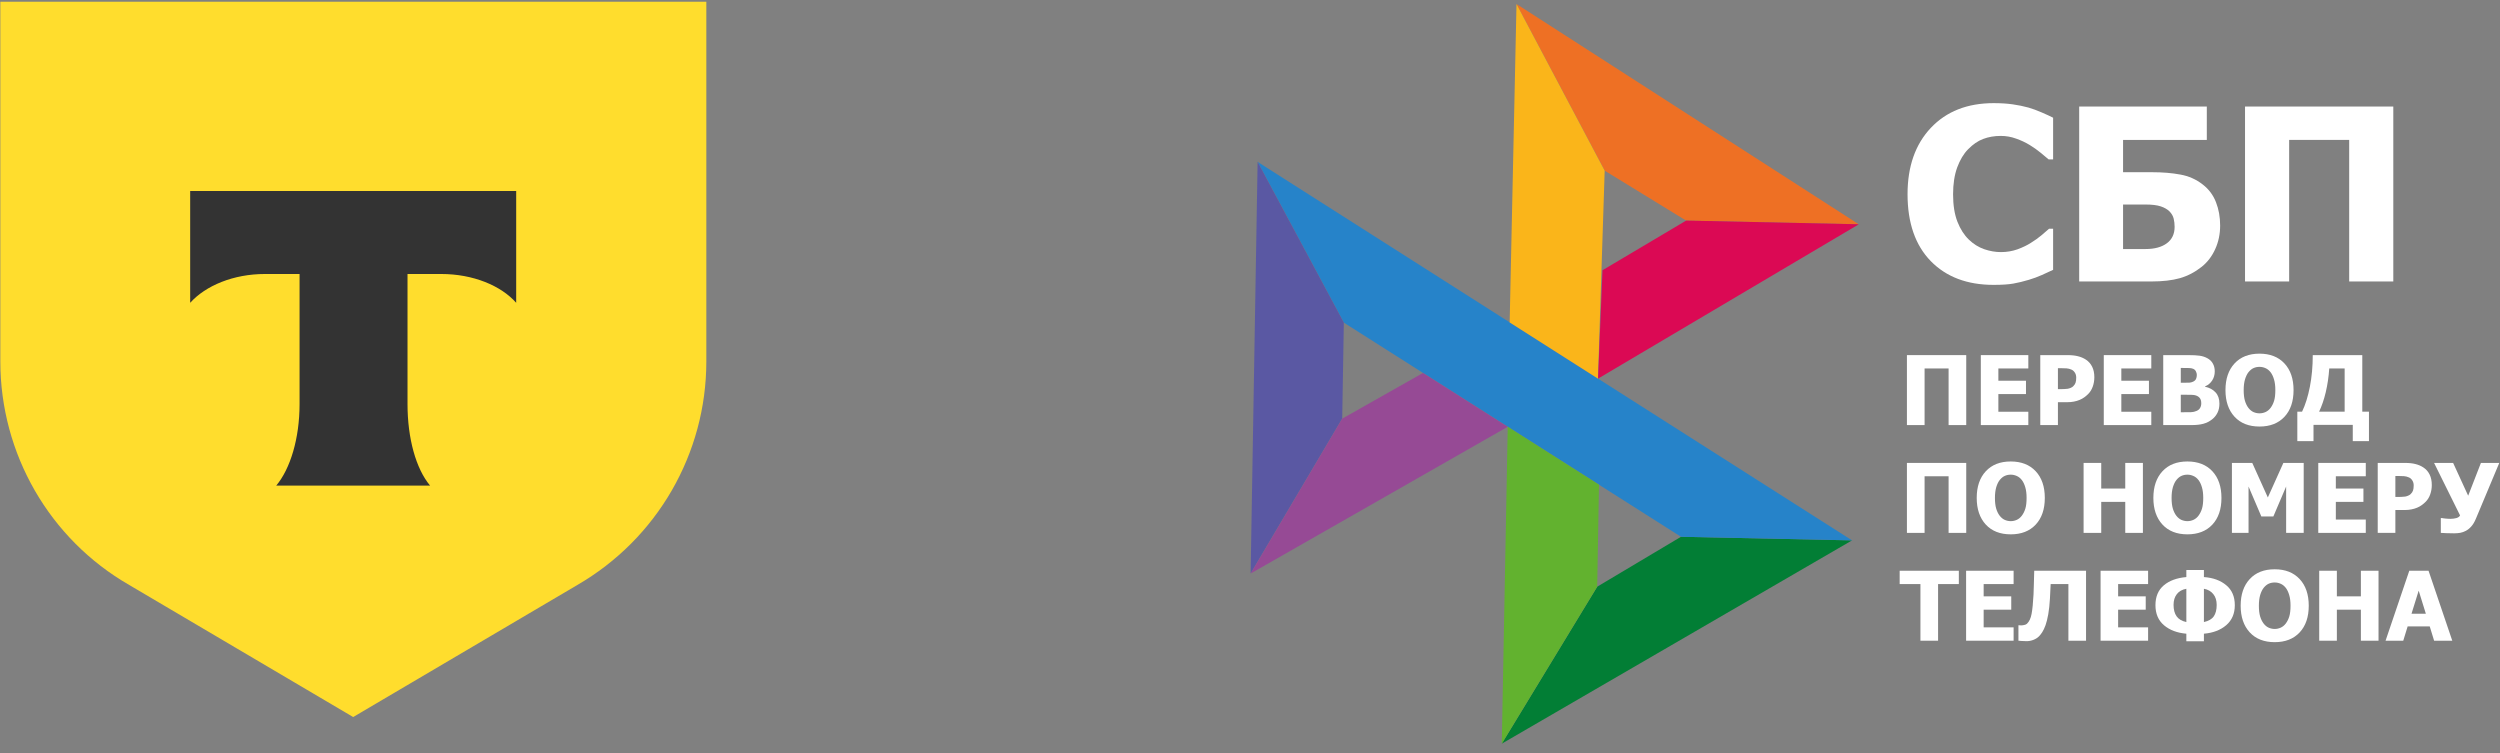 <svg width="156" height="47" viewBox="0 0 156 47" fill="none" xmlns="http://www.w3.org/2000/svg">
<rect x="0" y="0" width="156" height="47" fill="#808080" stroke="none"/>
<path d="M124.397 17.776C122.753 17.776 121.448 17.282 120.481 16.295C119.515 15.303 119.031 13.91 119.031 12.117C119.031 10.387 119.515 9.009 120.481 7.982C121.453 6.951 122.761 6.436 124.405 6.436C124.841 6.436 125.234 6.46 125.582 6.509C125.931 6.558 126.264 6.626 126.583 6.714C126.834 6.787 127.106 6.888 127.4 7.015C127.695 7.142 127.933 7.252 128.114 7.345V9.947H127.835C127.702 9.83 127.535 9.69 127.334 9.529C127.133 9.363 126.905 9.202 126.649 9.045C126.394 8.889 126.112 8.757 125.803 8.649C125.499 8.537 125.18 8.481 124.846 8.481C124.449 8.481 124.083 8.544 123.749 8.671C123.421 8.794 123.107 9.009 122.807 9.317C122.532 9.595 122.307 9.971 122.13 10.445C121.958 10.919 121.872 11.479 121.872 12.124C121.872 12.803 121.963 13.375 122.145 13.84C122.326 14.299 122.564 14.67 122.859 14.954C123.143 15.227 123.46 15.425 123.808 15.548C124.162 15.67 124.512 15.731 124.861 15.731C125.224 15.731 125.57 15.672 125.899 15.555C126.227 15.433 126.505 15.298 126.73 15.152C126.976 15 127.192 14.846 127.378 14.69C127.565 14.534 127.727 14.394 127.864 14.272H128.114V16.838C127.913 16.931 127.68 17.038 127.415 17.16C127.15 17.278 126.878 17.378 126.598 17.461C126.254 17.564 125.933 17.642 125.634 17.695C125.334 17.749 124.922 17.776 124.397 17.776Z" fill="white"/>
<path d="M138.537 14.074C138.537 14.607 138.434 15.098 138.228 15.548C138.027 15.992 137.749 16.356 137.396 16.64C136.974 16.977 136.518 17.217 136.027 17.358C135.541 17.495 134.947 17.564 134.246 17.564H129.741V6.648H137.705V8.73H132.479V10.746H134.29C134.947 10.746 135.536 10.795 136.056 10.893C136.577 10.986 137.043 11.193 137.455 11.516C137.833 11.809 138.108 12.178 138.279 12.623C138.451 13.062 138.537 13.546 138.537 14.074ZM135.696 14.155C135.696 13.974 135.676 13.803 135.637 13.642C135.598 13.48 135.512 13.331 135.379 13.194C135.247 13.062 135.065 12.957 134.835 12.879C134.604 12.801 134.285 12.762 133.878 12.762H132.479V15.54H133.878C134.442 15.54 134.886 15.421 135.21 15.181C135.534 14.942 135.696 14.6 135.696 14.155Z" fill="white"/>
<path d="M149.342 17.564H146.589V8.73H142.843V17.564H140.09V6.648H149.342V17.564Z" fill="white"/>
<path d="M122.693 26.525H121.592V22.992H120.094V26.525H118.992V22.159H122.693V26.525Z" fill="white"/>
<path d="M123.603 26.525V22.159H126.568V22.992H124.698V23.757H126.421V24.59H124.698V25.693H126.568V26.525H123.603Z" fill="white"/>
<path d="M130.687 23.537C130.687 23.741 130.655 23.934 130.59 24.118C130.525 24.302 130.432 24.455 130.31 24.578C130.236 24.655 130.153 24.725 130.063 24.79C129.975 24.854 129.876 24.909 129.768 24.954C129.66 24.999 129.543 25.034 129.415 25.059C129.29 25.085 129.148 25.097 128.991 25.097H128.414V26.525H127.313V22.159H129.015C129.268 22.159 129.486 22.183 129.668 22.23C129.853 22.275 130.02 22.347 130.169 22.447C130.334 22.556 130.461 22.703 130.552 22.887C130.642 23.068 130.687 23.285 130.687 23.537ZM129.556 23.564C129.556 23.441 129.527 23.335 129.468 23.247C129.409 23.157 129.339 23.096 129.256 23.062C129.152 23.017 129.052 22.992 128.956 22.986C128.862 22.978 128.733 22.974 128.57 22.974H128.414V24.282H128.491C128.595 24.282 128.693 24.281 128.785 24.279C128.877 24.277 128.958 24.27 129.026 24.259C129.085 24.249 129.147 24.23 129.212 24.203C129.279 24.174 129.33 24.142 129.365 24.106C129.44 24.034 129.49 23.959 129.515 23.881C129.543 23.802 129.556 23.697 129.556 23.564Z" fill="white"/>
<path d="M131.276 26.525V22.159H134.241V22.992H132.371V23.757H134.094V24.59H132.371V25.693H134.241V26.525H131.276Z" fill="white"/>
<path d="M138.492 25.188C138.492 25.405 138.451 25.596 138.369 25.76C138.286 25.924 138.175 26.06 138.036 26.168C137.871 26.297 137.689 26.389 137.491 26.443C137.295 26.498 137.045 26.525 136.74 26.525H134.986V22.159H136.534C136.856 22.159 137.1 22.172 137.264 22.197C137.431 22.221 137.587 22.272 137.733 22.35C137.89 22.434 138.006 22.546 138.083 22.687C138.162 22.828 138.201 22.99 138.201 23.174C138.201 23.387 138.147 23.576 138.039 23.743C137.933 23.909 137.786 24.031 137.597 24.109V24.133C137.868 24.189 138.085 24.306 138.248 24.482C138.411 24.656 138.492 24.891 138.492 25.188ZM137.082 23.394C137.082 23.323 137.063 23.251 137.026 23.177C136.991 23.102 136.935 23.049 136.858 23.015C136.786 22.984 136.699 22.968 136.599 22.966C136.501 22.962 136.354 22.96 136.157 22.96H136.081V23.883H136.219C136.408 23.883 136.539 23.881 136.614 23.878C136.69 23.874 136.769 23.853 136.849 23.816C136.938 23.775 136.999 23.718 137.032 23.646C137.065 23.574 137.082 23.489 137.082 23.394ZM137.359 25.168C137.359 25.033 137.331 24.927 137.276 24.851C137.221 24.775 137.139 24.717 137.029 24.678C136.962 24.653 136.87 24.639 136.752 24.637C136.636 24.633 136.48 24.631 136.284 24.631H136.081V25.725H136.14C136.426 25.725 136.625 25.723 136.735 25.719C136.844 25.715 136.956 25.689 137.07 25.64C137.17 25.597 137.243 25.534 137.288 25.452C137.335 25.368 137.359 25.273 137.359 25.168Z" fill="white"/>
<path d="M143.118 24.344C143.118 25.049 142.928 25.605 142.549 26.009C142.171 26.414 141.651 26.616 140.992 26.616C140.33 26.616 139.811 26.412 139.434 26.003C139.058 25.593 138.869 25.04 138.869 24.344C138.869 23.642 139.058 23.088 139.434 22.681C139.811 22.273 140.33 22.068 140.992 22.068C141.651 22.068 142.171 22.272 142.549 22.678C142.928 23.083 143.118 23.638 143.118 24.344ZM141.981 24.341C141.981 24.081 141.954 23.86 141.899 23.678C141.846 23.494 141.774 23.344 141.684 23.227C141.59 23.107 141.483 23.022 141.363 22.971C141.245 22.919 141.122 22.892 140.995 22.892C140.859 22.892 140.737 22.917 140.627 22.966C140.517 23.013 140.411 23.098 140.309 23.221C140.219 23.334 140.145 23.485 140.088 23.672C140.033 23.86 140.006 24.084 140.006 24.344C140.006 24.612 140.032 24.834 140.085 25.012C140.138 25.188 140.211 25.336 140.303 25.455C140.397 25.576 140.504 25.663 140.624 25.716C140.744 25.767 140.867 25.792 140.995 25.792C141.124 25.792 141.25 25.765 141.372 25.71C141.493 25.654 141.598 25.567 141.687 25.449C141.781 25.322 141.854 25.175 141.905 25.006C141.956 24.836 141.981 24.615 141.981 24.341Z" fill="white"/>
<path d="M147.823 27.528H146.813V26.511H144.363V27.528H143.353V25.69H143.648C143.854 25.264 144.017 24.745 144.136 24.136C144.256 23.524 144.316 22.865 144.316 22.159H147.407V25.69H147.823V27.528ZM146.306 25.69V22.992H145.346C145.309 23.52 145.236 24.015 145.126 24.479C145.016 24.94 144.877 25.344 144.711 25.69H146.306Z" fill="white"/>
<path d="M122.693 33.252H121.592V29.719H120.094V33.252H118.992V28.886H122.693V33.252Z" fill="white"/>
<path d="M127.596 31.071C127.596 31.777 127.406 32.332 127.027 32.736C126.649 33.141 126.129 33.343 125.47 33.343C124.808 33.343 124.289 33.139 123.912 32.731C123.535 32.32 123.347 31.767 123.347 31.071C123.347 30.369 123.535 29.815 123.912 29.408C124.289 29 124.808 28.796 125.47 28.796C126.129 28.796 126.649 28.999 127.027 29.405C127.406 29.81 127.596 30.365 127.596 31.071ZM126.459 31.068C126.459 30.808 126.432 30.587 126.377 30.405C126.324 30.221 126.252 30.071 126.162 29.954C126.068 29.834 125.961 29.749 125.841 29.699C125.723 29.646 125.6 29.619 125.473 29.619C125.337 29.619 125.215 29.644 125.105 29.693C124.995 29.74 124.889 29.825 124.787 29.948C124.696 30.061 124.623 30.212 124.566 30.399C124.511 30.587 124.484 30.811 124.484 31.071C124.484 31.339 124.51 31.562 124.563 31.739C124.616 31.915 124.689 32.063 124.781 32.182C124.875 32.303 124.982 32.39 125.102 32.443C125.222 32.494 125.345 32.52 125.473 32.52C125.602 32.52 125.728 32.492 125.85 32.437C125.971 32.381 126.076 32.294 126.165 32.176C126.259 32.049 126.332 31.902 126.383 31.734C126.434 31.564 126.459 31.342 126.459 31.068Z" fill="white"/>
<path d="M133.717 33.252H132.616V31.317H131.117V33.252H130.016V28.886H131.117V30.485H132.616V28.886H133.717V33.252Z" fill="white"/>
<path d="M138.619 31.071C138.619 31.777 138.429 32.332 138.051 32.736C137.672 33.141 137.153 33.343 136.493 33.343C135.832 33.343 135.312 33.139 134.936 32.731C134.559 32.32 134.37 31.767 134.37 31.071C134.37 30.369 134.559 29.815 134.936 29.408C135.312 29 135.832 28.796 136.493 28.796C137.153 28.796 137.672 28.999 138.051 29.405C138.429 29.81 138.619 30.365 138.619 31.071ZM137.482 31.068C137.482 30.808 137.455 30.587 137.4 30.405C137.347 30.221 137.275 30.071 137.185 29.954C137.091 29.834 136.984 29.749 136.864 29.699C136.746 29.646 136.624 29.619 136.496 29.619C136.361 29.619 136.238 29.644 136.128 29.693C136.018 29.74 135.912 29.825 135.81 29.948C135.72 30.061 135.646 30.212 135.589 30.399C135.534 30.587 135.507 30.811 135.507 31.071C135.507 31.339 135.533 31.562 135.586 31.739C135.639 31.915 135.712 32.063 135.804 32.182C135.898 32.303 136.005 32.39 136.125 32.443C136.245 32.494 136.368 32.52 136.496 32.52C136.626 32.52 136.751 32.492 136.873 32.437C136.995 32.381 137.1 32.294 137.188 32.176C137.282 32.049 137.355 31.902 137.406 31.734C137.457 31.564 137.482 31.342 137.482 31.068Z" fill="white"/>
<path d="M143.751 33.252H142.655V30.358L141.858 32.226H141.107L140.309 30.358V33.252H139.272V28.886H140.541L141.513 31.042L142.482 28.886H143.751V33.252Z" fill="white"/>
<path d="M144.66 33.252V28.886H147.625V29.719H145.756V30.485H147.478V31.317H145.756V32.42H147.625V33.252H144.66Z" fill="white"/>
<path d="M151.744 30.265C151.744 30.468 151.712 30.661 151.647 30.845C151.582 31.029 151.489 31.182 151.367 31.305C151.293 31.382 151.21 31.452 151.12 31.517C151.032 31.581 150.934 31.636 150.826 31.681C150.718 31.726 150.6 31.761 150.472 31.786C150.347 31.812 150.205 31.825 150.048 31.825H149.471V33.252H148.37V28.886H150.072C150.325 28.886 150.543 28.91 150.726 28.957C150.91 29.002 151.077 29.074 151.226 29.174C151.391 29.283 151.519 29.43 151.609 29.614C151.699 29.795 151.744 30.012 151.744 30.265ZM150.614 30.291C150.614 30.168 150.584 30.062 150.525 29.974C150.467 29.884 150.396 29.823 150.313 29.79C150.209 29.744 150.109 29.719 150.013 29.713C149.919 29.705 149.79 29.701 149.627 29.701H149.471V31.009H149.548C149.652 31.009 149.75 31.008 149.842 31.006C149.935 31.004 150.015 30.998 150.084 30.986C150.143 30.976 150.204 30.957 150.269 30.93C150.336 30.901 150.387 30.869 150.422 30.833C150.497 30.761 150.547 30.686 150.573 30.608C150.6 30.529 150.614 30.424 150.614 30.291Z" fill="white"/>
<path d="M155.955 28.886L154.491 32.379C154.405 32.582 154.308 32.742 154.2 32.86C154.094 32.977 153.982 33.066 153.864 33.126C153.746 33.187 153.629 33.228 153.511 33.25C153.393 33.269 153.269 33.279 153.14 33.279C153.004 33.279 152.846 33.276 152.666 33.27C152.487 33.264 152.368 33.258 152.307 33.252V32.326H152.374C152.392 32.33 152.42 32.335 152.457 32.341C152.494 32.346 152.541 32.352 152.598 32.358C152.645 32.362 152.696 32.366 152.751 32.37C152.806 32.374 152.856 32.376 152.901 32.376C153.033 32.376 153.157 32.36 153.272 32.329C153.39 32.296 153.469 32.24 153.508 32.162L151.886 28.886H153.075L154.014 30.933L154.809 28.886H155.955Z" fill="white"/>
<path d="M119.835 39.98V36.446H118.539V35.614H122.231V36.446H120.936V39.98H119.835Z" fill="white"/>
<path d="M122.685 39.98V35.614H125.649V36.446H123.78V37.212H125.502V38.044H123.78V39.147H125.649V39.98H122.685Z" fill="white"/>
<path d="M130.169 39.98H129.068V36.446H127.961C127.953 36.616 127.945 36.776 127.937 36.924C127.931 37.071 127.924 37.211 127.917 37.343C127.895 37.725 127.86 38.054 127.811 38.332C127.761 38.607 127.705 38.833 127.643 39.009C127.574 39.197 127.504 39.344 127.434 39.452C127.363 39.559 127.296 39.644 127.233 39.707C127.139 39.801 127.021 39.875 126.88 39.93C126.739 39.983 126.599 40.009 126.462 40.009C126.37 40.009 126.269 40.005 126.159 39.997C126.049 39.989 125.979 39.984 125.95 39.98V39.015H125.991C126.011 39.017 126.029 39.019 126.047 39.021C126.067 39.023 126.091 39.024 126.121 39.024C126.17 39.024 126.232 39.016 126.309 39C126.385 38.985 126.443 38.958 126.483 38.921C126.624 38.788 126.72 38.583 126.771 38.305C126.824 38.026 126.864 37.623 126.892 37.097C126.904 36.857 126.911 36.641 126.913 36.449C126.916 36.258 126.924 35.979 126.936 35.614H130.169V39.98Z" fill="white"/>
<path d="M131.076 39.98V35.614H134.041V36.446H132.171V37.212H133.893V38.044H132.171V39.147H134.041V39.98H131.076Z" fill="white"/>
<path d="M139.452 37.763C139.452 38.289 139.273 38.705 138.916 39.012C138.559 39.317 138.095 39.494 137.524 39.543V40.015H136.428V39.543C135.857 39.494 135.393 39.319 135.036 39.018C134.678 38.715 134.5 38.297 134.5 37.763C134.5 37.231 134.674 36.819 135.021 36.525C135.368 36.232 135.838 36.06 136.428 36.009V35.569H137.524V36.009C138.097 36.05 138.561 36.219 138.916 36.517C139.273 36.812 139.452 37.227 139.452 37.763ZM138.321 37.745C138.321 37.47 138.251 37.245 138.109 37.071C137.968 36.895 137.773 36.784 137.524 36.739V38.816C137.812 38.753 138.017 38.635 138.139 38.461C138.261 38.285 138.321 38.046 138.321 37.745ZM136.428 38.816V36.739C136.169 36.786 135.971 36.898 135.834 37.074C135.698 37.248 135.63 37.472 135.63 37.745C135.63 38.042 135.694 38.281 135.822 38.461C135.949 38.639 136.152 38.757 136.428 38.816Z" fill="white"/>
<path d="M144.066 37.798C144.066 38.504 143.876 39.059 143.497 39.464C143.119 39.868 142.599 40.071 141.94 40.071C141.278 40.071 140.759 39.866 140.382 39.458C140.006 39.047 139.817 38.494 139.817 37.798C139.817 37.096 140.006 36.542 140.382 36.135C140.759 35.727 141.278 35.523 141.94 35.523C142.599 35.523 143.119 35.726 143.497 36.133C143.876 36.537 144.066 37.092 144.066 37.798ZM142.929 37.795C142.929 37.535 142.902 37.314 142.847 37.132C142.794 36.949 142.722 36.798 142.632 36.681C142.538 36.562 142.431 36.477 142.311 36.426C142.193 36.373 142.07 36.347 141.943 36.347C141.807 36.347 141.685 36.371 141.575 36.42C141.465 36.467 141.359 36.552 141.257 36.675C141.167 36.788 141.093 36.939 141.036 37.127C140.981 37.314 140.954 37.538 140.954 37.798C140.954 38.066 140.98 38.289 141.033 38.467C141.086 38.642 141.159 38.79 141.251 38.909C141.345 39.031 141.452 39.118 141.572 39.17C141.692 39.221 141.815 39.247 141.943 39.247C142.072 39.247 142.198 39.219 142.32 39.164C142.441 39.108 142.546 39.021 142.635 38.904C142.729 38.776 142.802 38.629 142.853 38.461C142.904 38.291 142.929 38.069 142.929 37.795Z" fill="white"/>
<path d="M148.42 39.98H147.319V38.044H145.82V39.98H144.719V35.614H145.82V37.212H147.319V35.614H148.42V39.98Z" fill="white"/>
<path d="M148.859 39.98L150.34 35.614H151.541L153.022 39.98H151.889L151.615 39.088H150.237L149.963 39.98H148.859ZM151.373 38.297L150.926 36.857L150.478 38.297H151.373Z" fill="white"/>
<path fill-rule="evenodd" clip-rule="evenodd" d="M93.711 46.405L115.569 33.719L104.894 33.495L99.666 36.609L93.711 46.405Z" fill="#027E35"/>
<path fill-rule="evenodd" clip-rule="evenodd" d="M78.477 10.102L115.57 33.72L104.894 33.496L83.856 20.133L78.477 10.102Z" fill="#2683C9"/>
<path fill-rule="evenodd" clip-rule="evenodd" d="M78.475 10.102L78.039 35.786L83.754 26.12L83.855 20.133L78.475 10.102Z" fill="#5A58A3"/>
<path fill-rule="evenodd" clip-rule="evenodd" d="M94.082 26.631L78.039 35.789L83.754 26.123L88.795 23.273L94.082 26.631Z" fill="#964A95"/>
<path fill-rule="evenodd" clip-rule="evenodd" d="M93.711 46.405L94.083 26.628L99.777 30.245L99.666 36.609L93.711 46.405Z" fill="#62B22F"/>
<path fill-rule="evenodd" clip-rule="evenodd" d="M94.633 0.254L115.987 13.996L105.213 13.765L100.135 10.651L94.633 0.254Z" fill="#EE7024"/>
<path fill-rule="evenodd" clip-rule="evenodd" d="M94.63 0.254L94.203 20.118L99.713 23.626L100.132 10.651L94.63 0.254Z" fill="#FAB51A"/>
<path fill-rule="evenodd" clip-rule="evenodd" d="M99.719 23.625L115.991 13.995L105.216 13.764L99.996 16.862L99.719 23.625Z" fill="#DB0954"/>
<path d="M0 0.107H44.075V22.554C44.075 28.31 41.009 33.616 36.023 36.505L22.038 44.743L8.067 36.505C3.081 33.638 0.021 28.31 0.021 22.554V0.107H0Z" fill="#FFDD2D"/>
<path fill-rule="evenodd" clip-rule="evenodd" d="M11.867 11.919V18.895C12.83 17.825 14.563 17.097 16.532 17.097H18.693V25.207C18.693 27.368 18.115 29.251 17.238 30.3H26.836C25.959 29.251 25.429 27.368 25.429 25.207V17.097H27.531C29.521 17.097 31.268 17.825 32.21 18.895V11.919H11.867Z" fill="#333333"/>
</svg>
